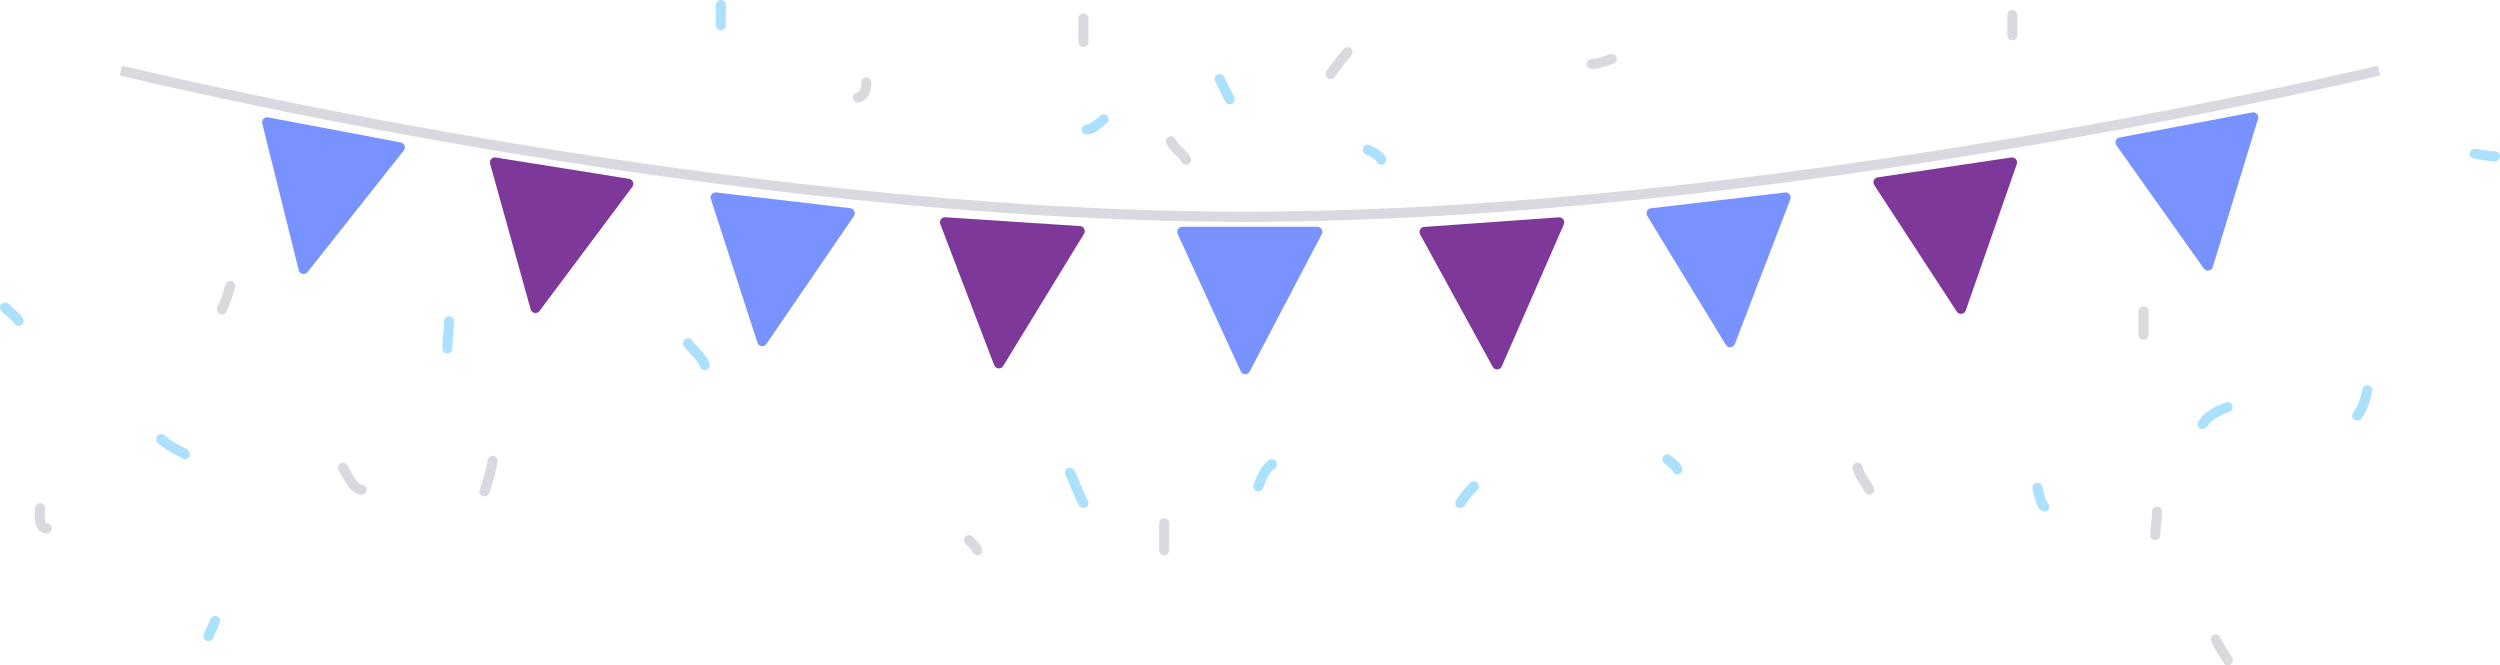 <svg width="496" height="132" viewBox="0 0 496 132" fill="none" xmlns="http://www.w3.org/2000/svg">
  <g clip-path="url(#clip0)">
    <path fill-rule="evenodd" clip-rule="evenodd" d="M399.041 29.486C355.892 36.74 299.58 44 247 44C194.42 44 138.607 36.74 95.957 29.486C74.629 25.858 56.583 22.23 43.869 19.509C37.512 18.149 32.487 17.015 29.05 16.221C27.332 15.823 26.011 15.511 25.119 15.298C24.673 15.192 24.334 15.11 24.106 15.055L23.849 14.993L23.763 14.972C23.762 14.971 23.761 14.971 24 14C24.239 13.029 24.239 13.029 24.24 13.029L24.323 13.05L24.577 13.111C24.803 13.166 25.139 13.247 25.583 13.353C26.471 13.565 27.787 13.876 29.501 14.272C32.927 15.064 37.942 16.195 44.288 17.553C56.979 20.27 74.997 23.892 96.293 27.514C138.893 34.76 194.58 42 247 42C299.42 42 355.608 34.76 398.709 27.514C420.256 23.892 438.523 20.269 451.403 17.553C457.843 16.195 462.935 15.063 466.417 14.271C468.158 13.875 469.496 13.564 470.398 13.352C470.849 13.246 471.192 13.165 471.421 13.111L471.679 13.049L471.764 13.028C471.765 13.028 471.765 13.028 472 14C472.235 14.972 472.234 14.972 472.233 14.973L472.146 14.993L471.884 15.056C471.653 15.111 471.309 15.193 470.855 15.299C469.949 15.512 468.606 15.824 466.861 16.221C463.369 17.015 458.267 18.149 451.816 19.51C438.914 22.231 420.619 25.858 399.041 29.486Z" fill="#D9D9E0"/>
    <path d="M246.151 73.65L233.651 46.417C233.346 45.755 233.83 45 234.559 45H261.346C262.098 45 262.581 45.799 262.232 46.465L247.945 73.698C247.56 74.433 246.497 74.405 246.151 73.65Z" fill="#7893FF"/>
    <path d="M296.155 72.776L281.75 46.501C281.399 45.862 281.828 45.075 282.555 45.023L309.274 43.118C310.024 43.064 310.563 43.827 310.262 44.516L297.949 72.696C297.616 73.457 296.555 73.504 296.155 72.776Z" fill="#7D3899"/>
    <path d="M342.407 68.422L326.812 42.835C326.432 42.213 326.825 41.407 327.549 41.322L354.152 38.193C354.899 38.105 355.472 38.842 355.203 39.544L344.195 68.26C343.898 69.035 342.839 69.132 342.407 68.422Z" fill="#7893FF"/>
    <path d="M388.222 61.817L371.852 36.719C371.454 36.109 371.821 35.291 372.542 35.184L399.038 31.243C399.782 31.133 400.377 31.852 400.129 32.562L390.004 61.6C389.731 62.384 388.676 62.513 388.222 61.817Z" fill="#7D3899"/>
    <path d="M437.239 53.279L419.902 28.839C419.48 28.244 419.816 27.413 420.532 27.277L446.854 22.307C447.593 22.167 448.215 22.863 447.996 23.582L439.011 52.993C438.769 53.787 437.72 53.957 437.239 53.279Z" fill="#7893FF"/>
    <path d="M197.244 72.451L186.555 44.457C186.295 43.776 186.827 43.054 187.555 43.102L214.284 44.858C215.034 44.907 215.464 45.735 215.072 46.377L199.031 72.615C198.598 73.324 197.54 73.227 197.244 72.451Z" fill="#7D3899"/>
    <path d="M150.277 67.988L141.037 39.483C140.812 38.79 141.381 38.097 142.104 38.182L168.709 41.305C169.455 41.392 169.842 42.242 169.417 42.862L152.054 68.245C151.585 68.93 150.533 68.778 150.277 67.988Z" fill="#7893FF"/>
    <path d="M105.278 61.369L97.24 32.502C97.044 31.8 97.642 31.131 98.362 31.247L124.811 35.481C125.554 35.6 125.905 36.465 125.454 37.067L107.042 61.7C106.545 62.365 105.501 62.169 105.278 61.369Z" fill="#7D3899"/>
    <path d="M59.266 53.593L52.035 24.513C51.859 23.806 52.474 23.154 53.191 23.289L79.513 28.259C80.251 28.398 80.578 29.273 80.111 29.862L61.02 53.972C60.505 54.623 59.466 54.399 59.266 53.593Z" fill="#7893FF"/>
    <path fill-rule="evenodd" clip-rule="evenodd" d="M230.973 102.815C231.526 102.815 231.973 103.263 231.973 103.815V109.157C231.973 109.709 231.526 110.157 230.973 110.157C230.421 110.157 229.973 109.709 229.973 109.157V103.815C229.973 103.263 230.421 102.815 230.973 102.815Z" fill="#D9D9E0"/>
    <path fill-rule="evenodd" clip-rule="evenodd" d="M191.55 106.436C191.947 106.051 192.58 106.061 192.964 106.458C193.036 106.532 193.115 106.611 193.198 106.696C193.716 107.217 194.418 107.925 194.81 108.71C195.057 109.204 194.857 109.804 194.363 110.051C193.869 110.298 193.268 110.098 193.021 109.604C192.784 109.131 192.349 108.687 191.816 108.145C191.723 108.05 191.627 107.952 191.528 107.85C191.144 107.453 191.154 106.82 191.55 106.436Z" fill="#D9D9E0"/>
    <path fill-rule="evenodd" clip-rule="evenodd" d="M368.279 91.828C368.815 91.694 369.358 92.02 369.492 92.556C369.641 93.152 369.975 93.776 370.415 94.485C370.525 94.663 370.645 94.85 370.769 95.043C371.106 95.568 371.471 96.138 371.75 96.684C372.001 97.176 371.805 97.778 371.313 98.029C370.821 98.28 370.219 98.084 369.968 97.592C369.737 97.14 369.456 96.701 369.141 96.211C369.005 95.999 368.863 95.777 368.716 95.541C368.261 94.807 367.781 93.959 367.552 93.041C367.418 92.505 367.744 91.962 368.279 91.828Z" fill="#D9D9E0"/>
    <path fill-rule="evenodd" clip-rule="evenodd" d="M427.948 100.478C428.5 100.478 428.948 100.926 428.948 101.478C428.948 102.384 428.858 103.199 428.775 103.951C428.691 104.714 428.614 105.407 428.614 106.152C428.614 106.704 428.167 107.152 427.614 107.152C427.062 107.152 426.614 106.704 426.614 106.152C426.614 105.296 426.701 104.509 426.783 103.774C426.784 103.759 426.786 103.745 426.787 103.731C426.871 102.972 426.948 102.259 426.948 101.478C426.948 100.926 427.396 100.478 427.948 100.478Z" fill="#D9D9E0"/>
    <path fill-rule="evenodd" clip-rule="evenodd" d="M425.277 60.749C425.83 60.749 426.277 61.197 426.277 61.749V66.424C426.277 66.976 425.83 67.424 425.277 67.424C424.725 67.424 424.277 66.976 424.277 66.424V61.749C424.277 61.197 424.725 60.749 425.277 60.749Z" fill="#D9D9E0"/>
    <path fill-rule="evenodd" clip-rule="evenodd" d="M439.329 125.899C439.855 125.731 440.418 126.021 440.586 126.547C440.726 126.986 441.061 127.583 441.519 128.317C441.639 128.509 441.767 128.71 441.898 128.915C442.234 129.444 442.591 130.004 442.874 130.514C443.142 130.997 442.969 131.606 442.486 131.874C442.003 132.142 441.394 131.969 441.126 131.486C440.873 131.03 440.569 130.553 440.246 130.046C440.108 129.828 439.965 129.605 439.822 129.376C439.378 128.663 438.907 127.866 438.681 127.156C438.512 126.63 438.803 126.067 439.329 125.899Z" fill="#D9D9E0"/>
    <path fill-rule="evenodd" clip-rule="evenodd" d="M268.022 9.583C268.438 9.947 268.48 10.578 268.116 10.994C266.938 12.341 265.872 13.75 264.85 15.241C264.538 15.696 263.915 15.813 263.46 15.501C263.004 15.188 262.888 14.566 263.2 14.11C264.257 12.569 265.371 11.095 266.611 9.677C266.975 9.261 267.607 9.219 268.022 9.583Z" fill="#D9D9E0"/>
    <path fill-rule="evenodd" clip-rule="evenodd" d="M231.907 27.114C232.413 26.892 233.002 27.122 233.224 27.628C233.495 28.244 233.92 28.672 234.486 29.197C234.522 29.231 234.558 29.265 234.596 29.299C235.117 29.78 235.774 30.387 236.208 31.255C236.455 31.749 236.255 32.35 235.761 32.597C235.267 32.844 234.666 32.644 234.419 32.15C234.152 31.616 233.745 31.238 233.165 30.7C233.152 30.688 233.138 30.675 233.125 30.663C232.554 30.133 231.846 29.463 231.393 28.432C231.171 27.926 231.401 27.336 231.907 27.114Z" fill="#D9D9E0"/>
    <path fill-rule="evenodd" clip-rule="evenodd" d="M214.948 2.659C215.501 2.659 215.948 3.106 215.948 3.659V8.333C215.948 8.885 215.501 9.333 214.948 9.333C214.396 9.333 213.948 8.885 213.948 8.333V3.659C213.948 3.106 214.396 2.659 214.948 2.659Z" fill="#D9D9E0"/>
    <path fill-rule="evenodd" clip-rule="evenodd" d="M320.728 11.355C320.902 11.879 320.619 12.445 320.095 12.62C319.786 12.723 319.496 12.832 319.209 12.941C318.216 13.315 317.27 13.673 315.773 13.673C315.22 13.673 314.773 13.225 314.773 12.673C314.773 12.12 315.22 11.673 315.773 11.673C316.879 11.673 317.438 11.463 318.337 11.126C318.656 11.007 319.018 10.871 319.463 10.723C319.987 10.548 320.553 10.831 320.728 11.355Z" fill="#D9D9E0"/>
    <path fill-rule="evenodd" clip-rule="evenodd" d="M171.905 15.345C172.457 15.359 172.894 15.818 172.881 16.37C172.862 17.116 172.803 17.933 172.473 18.645C172.109 19.43 171.469 19.985 170.528 20.299C170.004 20.473 169.438 20.19 169.263 19.666C169.088 19.142 169.372 18.576 169.895 18.401C170.376 18.241 170.553 18.033 170.659 17.804C170.799 17.501 170.863 17.054 170.881 16.321C170.895 15.769 171.353 15.332 171.905 15.345Z" fill="#D9D9E0"/>
    <path fill-rule="evenodd" clip-rule="evenodd" d="M399.237 1.983C399.789 1.983 400.237 2.431 400.237 2.983V6.989C400.237 7.541 399.789 7.989 399.237 7.989C398.684 7.989 398.237 7.541 398.237 6.989V2.983C398.237 2.431 398.684 1.983 399.237 1.983Z" fill="#D9D9E0"/>
    <path fill-rule="evenodd" clip-rule="evenodd" d="M67.501 91.963C67.962 91.659 68.582 91.786 68.886 92.247C69.089 92.554 69.31 92.966 69.523 93.364C69.547 93.409 69.571 93.453 69.595 93.498C69.843 93.96 70.101 94.433 70.38 94.863C70.663 95.299 70.937 95.643 71.198 95.87C71.458 96.095 71.627 96.138 71.724 96.138C72.277 96.138 72.724 96.586 72.724 97.138C72.724 97.69 72.277 98.138 71.724 98.138C70.972 98.138 70.355 97.785 69.888 97.38C69.422 96.976 69.029 96.454 68.703 95.952C68.373 95.444 68.08 94.905 67.832 94.444C67.812 94.405 67.791 94.367 67.771 94.329C67.541 93.9 67.366 93.574 67.218 93.349C66.913 92.888 67.04 92.268 67.501 91.963Z" fill="#D9D9E0"/>
    <path fill-rule="evenodd" clip-rule="evenodd" d="M97.973 90.484C98.513 90.599 98.858 91.13 98.743 91.671C98.314 93.689 97.827 95.836 97.024 97.843C96.819 98.356 96.237 98.606 95.725 98.4C95.212 98.195 94.962 97.613 95.167 97.101C95.9 95.27 96.357 93.276 96.787 91.254C96.902 90.714 97.433 90.37 97.973 90.484Z" fill="#D9D9E0"/>
    <path fill-rule="evenodd" clip-rule="evenodd" d="M45.961 55.781C46.491 55.934 46.797 56.488 46.645 57.018C46.166 58.679 45.673 60.333 44.909 61.863C44.662 62.357 44.061 62.557 43.567 62.31C43.073 62.063 42.873 61.462 43.12 60.968C43.791 59.626 44.24 58.141 44.723 56.465C44.876 55.934 45.43 55.628 45.961 55.781Z" fill="#D9D9E0"/>
    <path fill-rule="evenodd" clip-rule="evenodd" d="M7.958 99.811C8.51 99.811 8.958 100.258 8.958 100.811C8.958 101.001 8.945 101.263 8.931 101.522C8.924 101.668 8.917 101.814 8.912 101.945C8.896 102.357 8.896 102.759 8.94 103.108C8.986 103.474 9.067 103.672 9.13 103.759C9.132 103.761 9.134 103.764 9.135 103.766C9.153 103.792 9.17 103.817 9.293 103.817C9.846 103.817 10.293 104.265 10.293 104.817C10.293 105.369 9.846 105.817 9.293 105.817C8.524 105.817 7.913 105.485 7.513 104.936C7.157 104.446 7.017 103.852 6.955 103.356C6.891 102.843 6.896 102.312 6.913 101.869C6.921 101.659 6.93 101.483 6.938 101.33C6.949 101.124 6.958 100.96 6.958 100.811C6.958 100.258 7.406 99.811 7.958 99.811Z" fill="#D9D9E0"/>
    <path fill-rule="evenodd" clip-rule="evenodd" d="M211.83 92.905C212.324 92.658 212.925 92.858 213.172 93.352C213.627 94.263 214.01 95.208 214.378 96.115C214.42 96.219 214.462 96.322 214.504 96.425C214.916 97.44 215.323 98.409 215.826 99.329C216.091 99.814 215.913 100.421 215.428 100.686C214.944 100.951 214.336 100.773 214.071 100.289C213.507 99.258 213.064 98.194 212.651 97.178C212.609 97.075 212.568 96.973 212.526 96.871C212.154 95.953 211.801 95.083 211.383 94.247C211.136 93.753 211.336 93.152 211.83 92.905Z" fill="#ABE1FF"/>
    <path fill-rule="evenodd" clip-rule="evenodd" d="M253.234 91.683C253.481 92.177 253.281 92.778 252.787 93.025C252.427 93.205 252.005 93.709 251.578 94.523C251.199 95.244 250.901 96.038 250.657 96.686C250.639 96.733 250.622 96.778 250.605 96.823C250.41 97.34 249.833 97.601 249.316 97.406C248.799 97.211 248.539 96.634 248.734 96.117C248.752 96.069 248.77 96.019 248.79 95.968C249.028 95.333 249.368 94.43 249.807 93.594C250.26 92.73 250.928 91.718 251.893 91.236C252.387 90.989 252.987 91.189 253.234 91.683Z" fill="#ABE1FF"/>
    <path fill-rule="evenodd" clip-rule="evenodd" d="M293.1 95.753C293.496 96.138 293.505 96.771 293.12 97.167C292.13 98.187 291.279 99.175 290.589 100.323C290.305 100.797 289.691 100.95 289.217 100.666C288.744 100.382 288.59 99.768 288.874 99.294C289.678 97.956 290.648 96.841 291.686 95.773C292.07 95.377 292.703 95.368 293.1 95.753Z" fill="#ABE1FF"/>
    <path fill-rule="evenodd" clip-rule="evenodd" d="M404.03 95.828C404.569 95.709 405.103 96.051 405.221 96.59C405.231 96.637 405.243 96.691 405.256 96.753C405.343 97.152 405.49 97.835 405.682 98.486C405.793 98.864 405.909 99.194 406.022 99.434C406.071 99.539 406.11 99.607 406.137 99.646C406.549 99.922 406.702 100.468 406.474 100.924C406.227 101.418 405.627 101.618 405.133 101.371C404.847 101.229 404.654 101.007 404.534 100.843C404.405 100.667 404.299 100.471 404.211 100.284C404.035 99.91 403.886 99.468 403.763 99.052C403.548 98.321 403.384 97.557 403.299 97.165C403.287 97.108 403.276 97.059 403.268 97.019C403.149 96.479 403.491 95.946 404.03 95.828ZM406.161 99.678C406.161 99.679 406.159 99.677 406.156 99.672C406.159 99.676 406.161 99.678 406.161 99.678Z" fill="#ABE1FF"/>
    <path fill-rule="evenodd" clip-rule="evenodd" d="M442.913 80.446C443.097 80.967 442.824 81.538 442.303 81.722C440.627 82.314 439.671 82.824 438.466 83.857C438.414 83.901 438.383 83.95 438.241 84.182C438.239 84.186 438.236 84.19 438.234 84.194C438.119 84.382 437.878 84.778 437.409 85.012C436.915 85.259 436.315 85.059 436.068 84.565C435.83 84.089 436.007 83.515 436.461 83.252C436.474 83.234 436.498 83.199 436.534 83.141C436.542 83.127 436.552 83.111 436.562 83.093C436.661 82.927 436.854 82.605 437.165 82.338C438.595 81.112 439.781 80.491 441.637 79.836C442.158 79.652 442.729 79.925 442.913 80.446Z" fill="#ABE1FF"/>
    <path fill-rule="evenodd" clip-rule="evenodd" d="M469.88 76.461C470.421 76.571 470.77 77.099 470.66 77.64C470.284 79.485 469.716 81.396 468.477 83.049C468.145 83.49 467.519 83.58 467.077 83.249C466.635 82.917 466.545 82.29 466.877 81.849C467.85 80.551 468.344 78.987 468.7 77.241C468.81 76.7 469.338 76.35 469.88 76.461Z" fill="#ABE1FF"/>
    <path fill-rule="evenodd" clip-rule="evenodd" d="M490.009 30.368C490.082 29.82 490.585 29.436 491.132 29.509C491.622 29.574 492.073 29.65 492.502 29.722C493.372 29.869 494.153 30 495 30C495.552 30 496 30.448 496 31C496 31.552 495.552 32 495 32C493.983 32 492.928 31.824 491.975 31.665C491.586 31.6 491.213 31.537 490.868 31.491C490.32 31.418 489.936 30.915 490.009 30.368Z" fill="#ABE1FF"/>
    <path fill-rule="evenodd" clip-rule="evenodd" d="M241.608 14.754C242.118 14.542 242.703 14.784 242.914 15.294C243.285 16.188 243.723 17.014 244.177 17.868C244.412 18.312 244.652 18.764 244.888 19.237C245.135 19.73 244.935 20.331 244.441 20.578C243.947 20.825 243.346 20.625 243.099 20.131C242.908 19.748 242.693 19.342 242.469 18.92C241.99 18.016 241.472 17.038 241.067 16.061C240.855 15.55 241.097 14.965 241.608 14.754Z" fill="#ABE1FF"/>
    <path fill-rule="evenodd" clip-rule="evenodd" d="M270.516 29.179C270.804 28.707 271.419 28.558 271.891 28.846C272.047 28.941 272.245 29.044 272.502 29.178C272.515 29.185 272.529 29.192 272.543 29.199C272.805 29.336 273.112 29.497 273.409 29.678C273.945 30.005 274.709 30.545 274.989 31.386C275.164 31.91 274.881 32.477 274.357 32.651C273.833 32.826 273.267 32.543 273.092 32.019C273.06 31.921 272.888 31.703 272.367 31.386C272.135 31.244 271.884 31.111 271.619 30.973C271.598 30.962 271.578 30.952 271.557 30.941C271.323 30.819 271.066 30.685 270.849 30.553C270.378 30.266 270.229 29.65 270.516 29.179Z" fill="#ABE1FF"/>
    <path fill-rule="evenodd" clip-rule="evenodd" d="M219.757 23.094C220.087 23.537 219.994 24.163 219.551 24.493C219.36 24.635 219.153 24.81 218.901 25.023C218.888 25.035 218.874 25.046 218.861 25.058C218.602 25.277 218.306 25.526 217.993 25.757C217.394 26.197 216.571 26.693 215.616 26.693C215.064 26.693 214.616 26.245 214.616 25.693C214.616 25.141 215.064 24.693 215.616 24.693C215.899 24.693 216.28 24.534 216.808 24.145C217.058 23.961 217.306 23.753 217.568 23.532C217.586 23.516 217.605 23.5 217.624 23.484C217.859 23.285 218.113 23.069 218.358 22.887C218.802 22.558 219.428 22.65 219.757 23.094Z" fill="#ABE1FF"/>
    <path fill-rule="evenodd" clip-rule="evenodd" d="M143 0C143.552 0 144 0.448 144 1V5C144 5.552 143.552 6 143 6C142.448 6 142 5.552 142 5V1C142 0.448 142.448 0 143 0Z" fill="#ABE1FF"/>
    <path fill-rule="evenodd" clip-rule="evenodd" d="M135.923 67.271C136.377 66.956 137 67.07 137.314 67.524C137.619 67.963 138.025 68.401 138.498 68.909C138.677 69.102 138.866 69.305 139.062 69.522C139.712 70.241 140.449 71.126 140.78 72.117C140.954 72.641 140.671 73.207 140.147 73.382C139.623 73.556 139.057 73.273 138.882 72.749C138.698 72.198 138.235 71.589 137.578 70.863C137.436 70.705 137.281 70.539 137.122 70.368C136.618 69.826 136.063 69.23 135.67 68.662C135.356 68.208 135.469 67.585 135.923 67.271Z" fill="#ABE1FF"/>
    <path fill-rule="evenodd" clip-rule="evenodd" d="M330.025 90.493C330.376 90.067 331.007 90.006 331.433 90.358C331.525 90.434 331.633 90.52 331.751 90.614C332.013 90.823 332.318 91.067 332.581 91.305C332.979 91.664 333.411 92.119 333.694 92.685C333.941 93.179 333.74 93.779 333.247 94.026C332.753 94.273 332.152 94.073 331.905 93.579C331.786 93.341 331.567 93.084 331.24 92.788C331.021 92.59 330.806 92.419 330.573 92.234C330.443 92.13 330.306 92.021 330.16 91.9C329.734 91.549 329.673 90.919 330.025 90.493Z" fill="#ABE1FF"/>
    <path fill-rule="evenodd" clip-rule="evenodd" d="M89.085 62.752C89.637 62.752 90.085 63.2 90.085 63.752C90.085 64.708 89.996 65.664 89.914 66.555L89.912 66.569C89.828 67.472 89.751 68.303 89.751 69.094C89.751 69.646 89.303 70.094 88.751 70.094C88.199 70.094 87.751 69.646 87.751 69.094C87.751 68.21 87.836 67.299 87.917 66.43C87.918 66.41 87.92 66.39 87.922 66.369C88.006 65.465 88.085 64.6 88.085 63.752C88.085 63.2 88.532 62.752 89.085 62.752Z" fill="#ABE1FF"/>
    <path fill-rule="evenodd" clip-rule="evenodd" d="M31.269 86.436C31.648 86.034 32.281 86.016 32.682 86.395C33.679 87.337 34.656 87.861 35.936 88.547C36.045 88.606 36.157 88.666 36.272 88.728C36.307 88.746 36.34 88.76 36.387 88.774C36.41 88.782 36.43 88.788 36.461 88.797C36.469 88.799 36.477 88.802 36.487 88.804C36.527 88.816 36.587 88.834 36.652 88.857C36.791 88.906 36.976 88.989 37.159 89.147C37.34 89.302 37.468 89.488 37.564 89.68C37.811 90.174 37.611 90.775 37.117 91.022C36.668 91.246 36.131 91.101 35.851 90.702C35.829 90.695 35.805 90.688 35.781 90.68C35.657 90.641 35.501 90.584 35.324 90.488C35.203 90.424 35.084 90.359 34.964 90.296C33.711 89.625 32.507 88.981 31.309 87.85C30.907 87.47 30.889 86.838 31.269 86.436Z" fill="#ABE1FF"/>
    <path fill-rule="evenodd" clip-rule="evenodd" d="M43.047 122.249C43.56 122.452 43.812 123.033 43.609 123.547C43.192 124.602 42.73 125.647 42.238 126.631C41.991 127.125 41.39 127.325 40.896 127.078C40.402 126.831 40.202 126.23 40.449 125.736C40.912 124.81 41.351 123.818 41.749 122.811C41.952 122.298 42.533 122.046 43.047 122.249Z" fill="#ABE1FF"/>
    <path fill-rule="evenodd" clip-rule="evenodd" d="M0.362 60.23C0.787 59.878 1.417 59.937 1.77 60.362C1.996 60.634 2.333 60.92 2.76 61.281C2.861 61.367 2.968 61.458 3.079 61.553C3.575 61.978 4.233 62.559 4.565 63.224C4.812 63.718 4.612 64.318 4.118 64.565C3.624 64.812 3.023 64.612 2.776 64.118C2.655 63.875 2.328 63.544 1.778 63.072C1.699 63.004 1.614 62.933 1.527 62.859C1.095 62.495 0.581 62.062 0.23 61.638C-0.122 61.213 -0.063 60.583 0.362 60.23Z" fill="#ABE1FF"/>
  </g>
  <defs>
    <clipPath id="clip0">
      <rect width="496" height="132" fill="white"/>
    </clipPath>
  </defs>
</svg>
